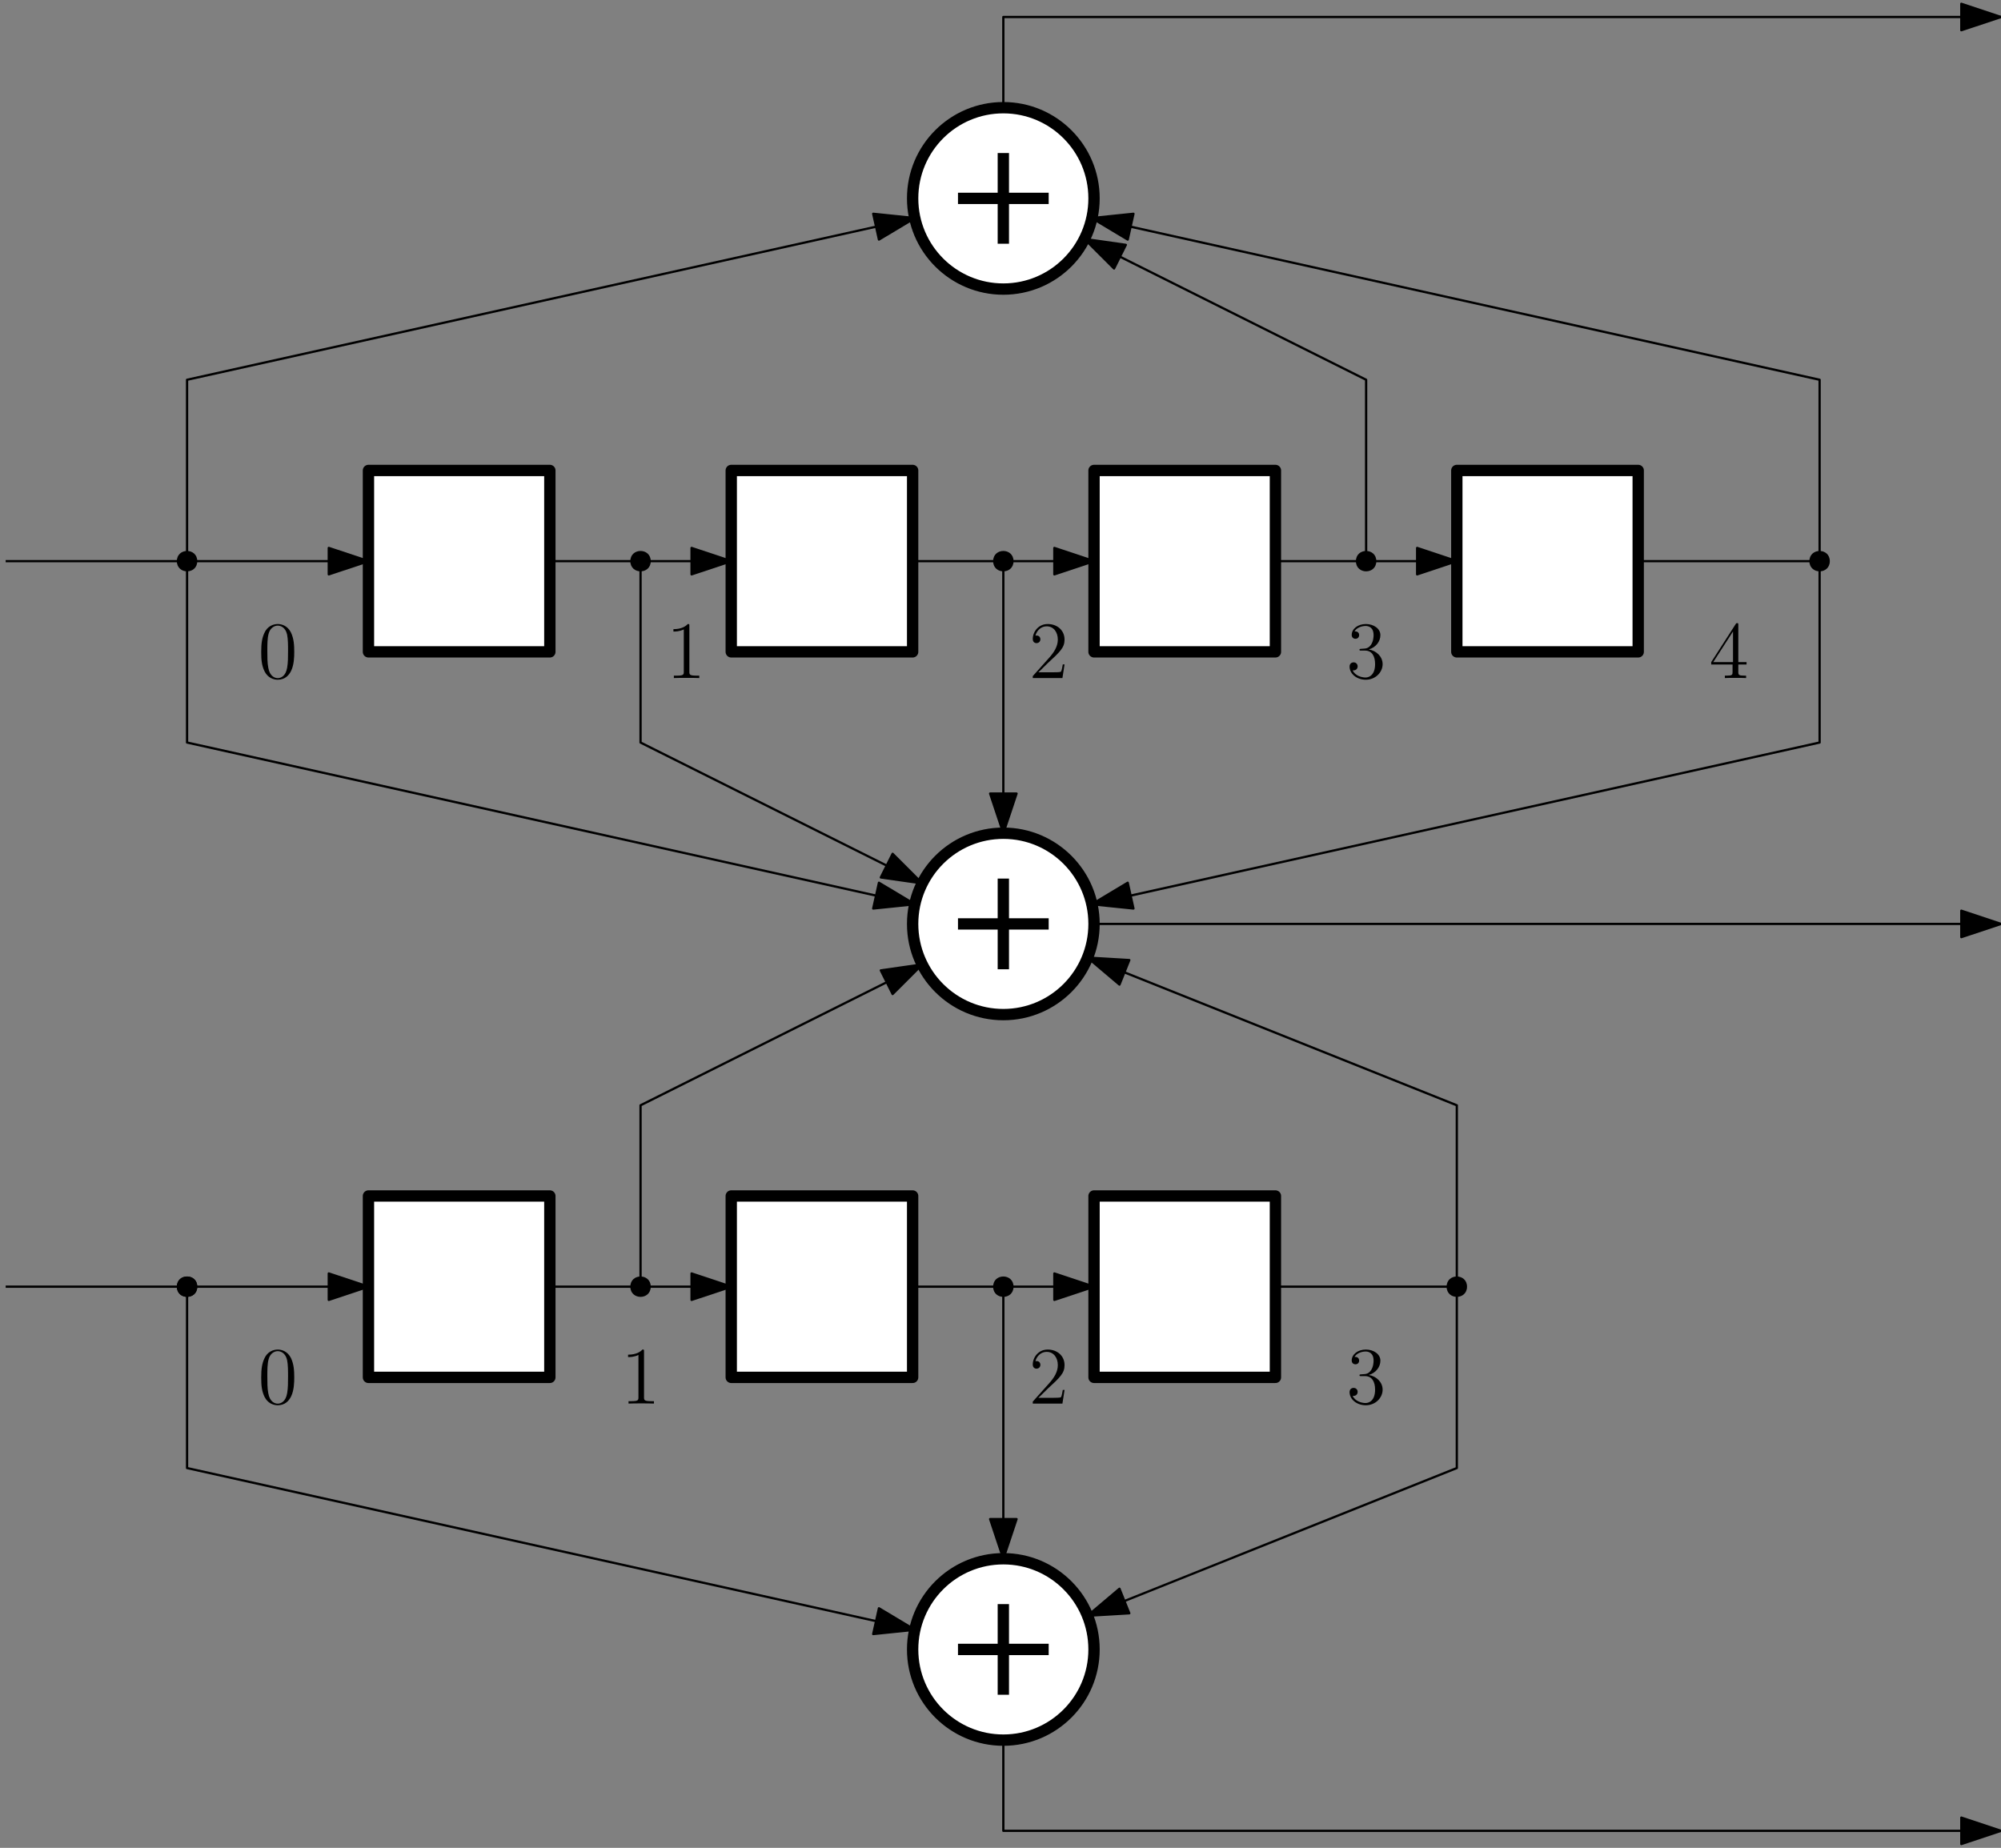 <?xml version="1.0" encoding="UTF-8"?>
<svg xmlns="http://www.w3.org/2000/svg" xmlns:xlink="http://www.w3.org/1999/xlink" width="353" height="326" viewBox="0 0 353 326">
<rect x="0" y="0" width="353" height="326" fill="#808080" stroke="none"/>
<defs>
<g>
<g id="glyph-0-0">
</g>
<g id="glyph-0-1">
<path d="M 6.422 -4.594 C 6.422 -5.781 6.359 -6.938 5.844 -8.031 C 5.25 -9.219 4.219 -9.531 3.516 -9.531 C 2.688 -9.531 1.656 -9.125 1.141 -7.938 C 0.734 -7.031 0.594 -6.141 0.594 -4.594 C 0.594 -3.203 0.688 -2.156 1.203 -1.141 C 1.766 -0.047 2.75 0.297 3.5 0.297 C 4.75 0.297 5.469 -0.438 5.875 -1.281 C 6.391 -2.359 6.422 -3.766 6.422 -4.594 Z M 3.5 0.016 C 3.047 0.016 2.109 -0.25 1.844 -1.812 C 1.672 -2.672 1.672 -3.766 1.672 -4.766 C 1.672 -5.938 1.672 -7 1.906 -7.844 C 2.156 -8.812 2.891 -9.25 3.5 -9.25 C 4.047 -9.25 4.875 -8.922 5.156 -7.688 C 5.328 -6.875 5.328 -5.734 5.328 -4.766 C 5.328 -3.797 5.328 -2.719 5.172 -1.844 C 4.906 -0.266 4 0.016 3.5 0.016 Z M 3.5 0.016 "/>
</g>
<g id="glyph-0-2">
<path d="M 4.125 -9.188 C 4.125 -9.531 4.125 -9.531 3.844 -9.531 C 3.5 -9.156 2.781 -8.625 1.312 -8.625 L 1.312 -8.203 C 1.641 -8.203 2.359 -8.203 3.141 -8.578 L 3.141 -1.109 C 3.141 -0.594 3.094 -0.422 1.844 -0.422 L 1.391 -0.422 L 1.391 0 C 1.781 -0.031 3.172 -0.031 3.641 -0.031 C 4.109 -0.031 5.5 -0.031 5.875 0 L 5.875 -0.422 L 5.438 -0.422 C 4.172 -0.422 4.125 -0.594 4.125 -1.109 Z M 4.125 -9.188 "/>
</g>
<g id="glyph-0-3">
<path d="M 6.312 -2.406 L 6 -2.406 C 5.953 -2.172 5.844 -1.375 5.688 -1.141 C 5.594 -1.016 4.781 -1.016 4.344 -1.016 L 1.688 -1.016 C 2.078 -1.344 2.953 -2.266 3.328 -2.609 C 5.516 -4.625 6.312 -5.359 6.312 -6.781 C 6.312 -8.438 5 -9.531 3.344 -9.531 C 1.672 -9.531 0.703 -8.125 0.703 -6.891 C 0.703 -6.156 1.328 -6.156 1.375 -6.156 C 1.672 -6.156 2.047 -6.375 2.047 -6.828 C 2.047 -7.234 1.781 -7.5 1.375 -7.5 C 1.25 -7.5 1.219 -7.5 1.172 -7.484 C 1.453 -8.469 2.219 -9.125 3.156 -9.125 C 4.375 -9.125 5.125 -8.109 5.125 -6.781 C 5.125 -5.562 4.422 -4.5 3.594 -3.578 L 0.703 -0.344 L 0.703 0 L 5.938 0 Z M 6.312 -2.406 "/>
</g>
<g id="glyph-0-4">
<path d="M 2.641 -5.156 C 2.391 -5.141 2.344 -5.125 2.344 -4.984 C 2.344 -4.844 2.406 -4.844 2.672 -4.844 L 3.328 -4.844 C 4.547 -4.844 5.094 -3.844 5.094 -2.469 C 5.094 -0.594 4.109 -0.094 3.406 -0.094 C 2.719 -0.094 1.547 -0.422 1.141 -1.359 C 1.594 -1.297 2.016 -1.547 2.016 -2.062 C 2.016 -2.484 1.703 -2.766 1.312 -2.766 C 0.969 -2.766 0.594 -2.562 0.594 -2.016 C 0.594 -0.75 1.859 0.297 3.453 0.297 C 5.156 0.297 6.422 -1 6.422 -2.453 C 6.422 -3.766 5.359 -4.812 3.984 -5.047 C 5.234 -5.406 6.031 -6.453 6.031 -7.578 C 6.031 -8.703 4.859 -9.531 3.469 -9.531 C 2.031 -9.531 0.969 -8.656 0.969 -7.609 C 0.969 -7.047 1.422 -6.922 1.641 -6.922 C 1.938 -6.922 2.281 -7.141 2.281 -7.578 C 2.281 -8.031 1.938 -8.234 1.625 -8.234 C 1.531 -8.234 1.5 -8.234 1.469 -8.219 C 2.016 -9.188 3.359 -9.188 3.422 -9.188 C 3.906 -9.188 4.828 -8.984 4.828 -7.578 C 4.828 -7.297 4.797 -6.5 4.375 -5.875 C 3.938 -5.25 3.453 -5.203 3.062 -5.188 Z M 2.641 -5.156 "/>
</g>
<g id="glyph-0-5">
<path d="M 5.172 -9.344 C 5.172 -9.609 5.172 -9.688 4.984 -9.688 C 4.859 -9.688 4.812 -9.688 4.703 -9.516 L 0.391 -2.812 L 0.391 -2.391 L 4.156 -2.391 L 4.156 -1.094 C 4.156 -0.562 4.125 -0.422 3.078 -0.422 L 2.797 -0.422 L 2.797 0 C 3.125 -0.031 4.266 -0.031 4.656 -0.031 C 5.062 -0.031 6.203 -0.031 6.547 0 L 6.547 -0.422 L 6.25 -0.422 C 5.219 -0.422 5.172 -0.562 5.172 -1.094 L 5.172 -2.391 L 6.625 -2.391 L 6.625 -2.812 L 5.172 -2.812 Z M 4.234 -8.219 L 4.234 -2.812 L 0.75 -2.812 Z M 4.234 -8.219 "/>
</g>
</g>
</defs>
<path fill-rule="evenodd" fill="rgb(100%, 100%, 100%)" fill-opacity="1" stroke-width="2" stroke-linecap="butt" stroke-linejoin="round" stroke="rgb(0%, 0%, 0%)" stroke-opacity="1" stroke-miterlimit="10" d="M 192 592 L 192 560 L 224 560 L 224 592 Z M 192 592 " transform="matrix(1, 0, 0, -1, -127, 675)"/>
<path fill-rule="evenodd" fill="rgb(100%, 100%, 100%)" fill-opacity="1" stroke-width="2" stroke-linecap="butt" stroke-linejoin="round" stroke="rgb(0%, 0%, 0%)" stroke-opacity="1" stroke-miterlimit="10" d="M 256 592 L 256 560 L 288 560 L 288 592 Z M 256 592 " transform="matrix(1, 0, 0, -1, -127, 675)"/>
<path fill-rule="evenodd" fill="rgb(100%, 100%, 100%)" fill-opacity="1" stroke-width="2" stroke-linecap="butt" stroke-linejoin="round" stroke="rgb(0%, 0%, 0%)" stroke-opacity="1" stroke-miterlimit="10" d="M 320 592 L 320 560 L 352 560 L 352 592 Z M 320 592 " transform="matrix(1, 0, 0, -1, -127, 675)"/>
<path fill-rule="evenodd" fill="rgb(100%, 100%, 100%)" fill-opacity="1" stroke-width="2" stroke-linecap="butt" stroke-linejoin="round" stroke="rgb(0%, 0%, 0%)" stroke-opacity="1" stroke-miterlimit="10" d="M 384 592 L 384 560 L 416 560 L 416 592 Z M 384 592 " transform="matrix(1, 0, 0, -1, -127, 675)"/>
<path fill="none" stroke-width="0.4" stroke-linecap="butt" stroke-linejoin="round" stroke="rgb(0%, 0%, 0%)" stroke-opacity="1" stroke-miterlimit="10" d="M 128 576 L 192 576 " transform="matrix(1, 0, 0, -1, -127, 675)"/>
<path fill-rule="evenodd" fill="rgb(0%, 0%, 0%)" fill-opacity="1" stroke-width="0.4" stroke-linecap="butt" stroke-linejoin="round" stroke="rgb(0%, 0%, 0%)" stroke-opacity="1" stroke-miterlimit="10" d="M 192 576 L 185 578.332 L 185 573.668 Z M 192 576 " transform="matrix(1, 0, 0, -1, -127, 675)"/>
<path fill="none" stroke-width="0.4" stroke-linecap="butt" stroke-linejoin="round" stroke="rgb(0%, 0%, 0%)" stroke-opacity="1" stroke-miterlimit="10" d="M 224 576 L 256 576 " transform="matrix(1, 0, 0, -1, -127, 675)"/>
<path fill-rule="evenodd" fill="rgb(0%, 0%, 0%)" fill-opacity="1" stroke-width="0.4" stroke-linecap="butt" stroke-linejoin="round" stroke="rgb(0%, 0%, 0%)" stroke-opacity="1" stroke-miterlimit="10" d="M 256 576 L 249 578.332 L 249 573.668 Z M 256 576 " transform="matrix(1, 0, 0, -1, -127, 675)"/>
<path fill="none" stroke-width="0.4" stroke-linecap="butt" stroke-linejoin="round" stroke="rgb(0%, 0%, 0%)" stroke-opacity="1" stroke-miterlimit="10" d="M 288 576 L 320 576 " transform="matrix(1, 0, 0, -1, -127, 675)"/>
<path fill-rule="evenodd" fill="rgb(0%, 0%, 0%)" fill-opacity="1" stroke-width="0.4" stroke-linecap="butt" stroke-linejoin="round" stroke="rgb(0%, 0%, 0%)" stroke-opacity="1" stroke-miterlimit="10" d="M 320 576 L 313 578.332 L 313 573.668 Z M 320 576 " transform="matrix(1, 0, 0, -1, -127, 675)"/>
<path fill="none" stroke-width="0.4" stroke-linecap="butt" stroke-linejoin="round" stroke="rgb(0%, 0%, 0%)" stroke-opacity="1" stroke-miterlimit="10" d="M 352 576 L 384 576 " transform="matrix(1, 0, 0, -1, -127, 675)"/>
<path fill-rule="evenodd" fill="rgb(0%, 0%, 0%)" fill-opacity="1" stroke-width="0.4" stroke-linecap="butt" stroke-linejoin="round" stroke="rgb(0%, 0%, 0%)" stroke-opacity="1" stroke-miterlimit="10" d="M 384 576 L 377 578.332 L 377 573.668 Z M 384 576 " transform="matrix(1, 0, 0, -1, -127, 675)"/>
<path fill-rule="evenodd" fill="rgb(100%, 100%, 100%)" fill-opacity="1" stroke-width="2" stroke-linecap="butt" stroke-linejoin="round" stroke="rgb(0%, 0%, 0%)" stroke-opacity="1" stroke-miterlimit="10" d="M 320 640 C 320 648.836 312.836 656 304 656 C 295.164 656 288 648.836 288 640 C 288 631.164 295.164 624 304 624 C 312.836 624 320 631.164 320 640 Z M 320 640 " transform="matrix(1, 0, 0, -1, -127, 675)"/>
<path fill-rule="evenodd" fill="rgb(100%, 100%, 100%)" fill-opacity="1" stroke-width="2" stroke-linecap="butt" stroke-linejoin="round" stroke="rgb(0%, 0%, 0%)" stroke-opacity="1" stroke-miterlimit="10" d="M 320 512 C 320 520.836 312.836 528 304 528 C 295.164 528 288 520.836 288 512 C 288 503.164 295.164 496 304 496 C 312.836 496 320 503.164 320 512 Z M 320 512 " transform="matrix(1, 0, 0, -1, -127, 675)"/>
<path fill="none" stroke-width="2" stroke-linecap="butt" stroke-linejoin="round" stroke="rgb(0%, 0%, 0%)" stroke-opacity="1" stroke-miterlimit="10" d="M 304 648 L 304 632 " transform="matrix(1, 0, 0, -1, -127, 675)"/>
<path fill="none" stroke-width="2" stroke-linecap="butt" stroke-linejoin="round" stroke="rgb(0%, 0%, 0%)" stroke-opacity="1" stroke-miterlimit="10" d="M 296 640 L 312 640 " transform="matrix(1, 0, 0, -1, -127, 675)"/>
<path fill="none" stroke-width="2" stroke-linecap="butt" stroke-linejoin="round" stroke="rgb(0%, 0%, 0%)" stroke-opacity="1" stroke-miterlimit="10" d="M 304 520 L 304 504 " transform="matrix(1, 0, 0, -1, -127, 675)"/>
<path fill="none" stroke-width="2" stroke-linecap="butt" stroke-linejoin="round" stroke="rgb(0%, 0%, 0%)" stroke-opacity="1" stroke-miterlimit="10" d="M 296 512 L 312 512 " transform="matrix(1, 0, 0, -1, -127, 675)"/>
<path fill-rule="evenodd" fill="rgb(0%, 0%, 0%)" fill-opacity="1" d="M 114.801 99 C 114.801 96.602 111.199 96.602 111.199 99 C 111.199 101.398 114.801 101.398 114.801 99 Z M 114.801 99 "/>
<path fill-rule="evenodd" fill="rgb(0%, 0%, 0%)" fill-opacity="1" d="M 178.801 99 C 178.801 96.602 175.199 96.602 175.199 99 C 175.199 101.398 178.801 101.398 178.801 99 Z M 178.801 99 "/>
<path fill-rule="evenodd" fill="rgb(100%, 100%, 100%)" fill-opacity="1" stroke-width="2" stroke-linecap="butt" stroke-linejoin="round" stroke="rgb(0%, 0%, 0%)" stroke-opacity="1" stroke-miterlimit="10" d="M 192 464 L 192 432 L 224 432 L 224 464 Z M 192 464 " transform="matrix(1, 0, 0, -1, -127, 675)"/>
<path fill-rule="evenodd" fill="rgb(100%, 100%, 100%)" fill-opacity="1" stroke-width="2" stroke-linecap="butt" stroke-linejoin="round" stroke="rgb(0%, 0%, 0%)" stroke-opacity="1" stroke-miterlimit="10" d="M 256 464 L 256 432 L 288 432 L 288 464 Z M 256 464 " transform="matrix(1, 0, 0, -1, -127, 675)"/>
<path fill-rule="evenodd" fill="rgb(100%, 100%, 100%)" fill-opacity="1" stroke-width="2" stroke-linecap="butt" stroke-linejoin="round" stroke="rgb(0%, 0%, 0%)" stroke-opacity="1" stroke-miterlimit="10" d="M 320 464 L 320 432 L 352 432 L 352 464 Z M 320 464 " transform="matrix(1, 0, 0, -1, -127, 675)"/>
<path fill-rule="evenodd" fill="rgb(100%, 100%, 100%)" fill-opacity="1" stroke-width="2" stroke-linecap="butt" stroke-linejoin="round" stroke="rgb(0%, 0%, 0%)" stroke-opacity="1" stroke-miterlimit="10" d="M 320 384 C 320 392.836 312.836 400 304 400 C 295.164 400 288 392.836 288 384 C 288 375.164 295.164 368 304 368 C 312.836 368 320 375.164 320 384 Z M 320 384 " transform="matrix(1, 0, 0, -1, -127, 675)"/>
<path fill="none" stroke-width="2" stroke-linecap="butt" stroke-linejoin="round" stroke="rgb(0%, 0%, 0%)" stroke-opacity="1" stroke-miterlimit="10" d="M 304 392 L 304 376 " transform="matrix(1, 0, 0, -1, -127, 675)"/>
<path fill="none" stroke-width="2" stroke-linecap="butt" stroke-linejoin="round" stroke="rgb(0%, 0%, 0%)" stroke-opacity="1" stroke-miterlimit="10" d="M 296 384 L 312 384 " transform="matrix(1, 0, 0, -1, -127, 675)"/>
<path fill="none" stroke-width="0.4" stroke-linecap="butt" stroke-linejoin="round" stroke="rgb(0%, 0%, 0%)" stroke-opacity="1" stroke-miterlimit="10" d="M 128 448 L 192 448 " transform="matrix(1, 0, 0, -1, -127, 675)"/>
<path fill-rule="evenodd" fill="rgb(0%, 0%, 0%)" fill-opacity="1" stroke-width="0.4" stroke-linecap="butt" stroke-linejoin="round" stroke="rgb(0%, 0%, 0%)" stroke-opacity="1" stroke-miterlimit="10" d="M 192 448 L 185 450.332 L 185 445.668 Z M 192 448 " transform="matrix(1, 0, 0, -1, -127, 675)"/>
<path fill="none" stroke-width="0.4" stroke-linecap="butt" stroke-linejoin="round" stroke="rgb(0%, 0%, 0%)" stroke-opacity="1" stroke-miterlimit="10" d="M 224 448 L 256 448 " transform="matrix(1, 0, 0, -1, -127, 675)"/>
<path fill-rule="evenodd" fill="rgb(0%, 0%, 0%)" fill-opacity="1" stroke-width="0.4" stroke-linecap="butt" stroke-linejoin="round" stroke="rgb(0%, 0%, 0%)" stroke-opacity="1" stroke-miterlimit="10" d="M 256 448 L 249 450.332 L 249 445.668 Z M 256 448 " transform="matrix(1, 0, 0, -1, -127, 675)"/>
<path fill="none" stroke-width="0.4" stroke-linecap="butt" stroke-linejoin="round" stroke="rgb(0%, 0%, 0%)" stroke-opacity="1" stroke-miterlimit="10" d="M 288 448 L 320 448 " transform="matrix(1, 0, 0, -1, -127, 675)"/>
<path fill-rule="evenodd" fill="rgb(0%, 0%, 0%)" fill-opacity="1" stroke-width="0.4" stroke-linecap="butt" stroke-linejoin="round" stroke="rgb(0%, 0%, 0%)" stroke-opacity="1" stroke-miterlimit="10" d="M 320 448 L 313 450.332 L 313 445.668 Z M 320 448 " transform="matrix(1, 0, 0, -1, -127, 675)"/>
<path fill="none" stroke-width="0.4" stroke-linecap="butt" stroke-linejoin="round" stroke="rgb(0%, 0%, 0%)" stroke-opacity="1" stroke-miterlimit="10" d="M 320 512 L 480 512 " transform="matrix(1, 0, 0, -1, -127, 675)"/>
<path fill-rule="evenodd" fill="rgb(0%, 0%, 0%)" fill-opacity="1" stroke-width="0.4" stroke-linecap="butt" stroke-linejoin="round" stroke="rgb(0%, 0%, 0%)" stroke-opacity="1" stroke-miterlimit="10" d="M 480 512 L 473 514.332 L 473 509.668 Z M 480 512 " transform="matrix(1, 0, 0, -1, -127, 675)"/>
<path fill="none" stroke-width="0.4" stroke-linecap="butt" stroke-linejoin="round" stroke="rgb(0%, 0%, 0%)" stroke-opacity="1" stroke-miterlimit="10" d="M 304 368 L 304 352 L 480 352 " transform="matrix(1, 0, 0, -1, -127, 675)"/>
<path fill-rule="evenodd" fill="rgb(0%, 0%, 0%)" fill-opacity="1" stroke-width="0.4" stroke-linecap="butt" stroke-linejoin="round" stroke="rgb(0%, 0%, 0%)" stroke-opacity="1" stroke-miterlimit="10" d="M 480 352 L 473 354.332 L 473 349.668 Z M 480 352 " transform="matrix(1, 0, 0, -1, -127, 675)"/>
<path fill="none" stroke-width="0.4" stroke-linecap="butt" stroke-linejoin="round" stroke="rgb(0%, 0%, 0%)" stroke-opacity="1" stroke-miterlimit="10" d="M 304 656 L 304 672 L 480 672 " transform="matrix(1, 0, 0, -1, -127, 675)"/>
<path fill-rule="evenodd" fill="rgb(0%, 0%, 0%)" fill-opacity="1" stroke-width="0.4" stroke-linecap="butt" stroke-linejoin="round" stroke="rgb(0%, 0%, 0%)" stroke-opacity="1" stroke-miterlimit="10" d="M 480 672 L 473 674.332 L 473 669.668 Z M 480 672 " transform="matrix(1, 0, 0, -1, -127, 675)"/>
<path fill="none" stroke-width="0.4" stroke-linecap="butt" stroke-linejoin="round" stroke="rgb(0%, 0%, 0%)" stroke-opacity="1" stroke-miterlimit="10" d="M 304 576 L 304 528 " transform="matrix(1, 0, 0, -1, -127, 675)"/>
<path fill-rule="evenodd" fill="rgb(0%, 0%, 0%)" fill-opacity="1" stroke-width="0.4" stroke-linecap="butt" stroke-linejoin="round" stroke="rgb(0%, 0%, 0%)" stroke-opacity="1" stroke-miterlimit="10" d="M 304 528 L 306.332 535 L 301.668 535 Z M 304 528 " transform="matrix(1, 0, 0, -1, -127, 675)"/>
<path fill="none" stroke-width="0.4" stroke-linecap="butt" stroke-linejoin="round" stroke="rgb(0%, 0%, 0%)" stroke-opacity="1" stroke-miterlimit="10" d="M 304 448 L 304 400 " transform="matrix(1, 0, 0, -1, -127, 675)"/>
<path fill-rule="evenodd" fill="rgb(0%, 0%, 0%)" fill-opacity="1" stroke-width="0.4" stroke-linecap="butt" stroke-linejoin="round" stroke="rgb(0%, 0%, 0%)" stroke-opacity="1" stroke-miterlimit="10" d="M 304 400 L 306.332 407 L 301.668 407 Z M 304 400 " transform="matrix(1, 0, 0, -1, -127, 675)"/>
<path fill-rule="evenodd" fill="rgb(0%, 0%, 0%)" fill-opacity="1" d="M 114.801 227 C 114.801 224.602 111.199 224.602 111.199 227 C 111.199 229.398 114.801 229.398 114.801 227 Z M 114.801 227 "/>
<path fill-rule="evenodd" fill="rgb(0%, 0%, 0%)" fill-opacity="1" d="M 178.801 227 C 178.801 224.602 175.199 224.602 175.199 227 C 175.199 229.398 178.801 229.398 178.801 227 Z M 178.801 227 "/>
<path fill="none" stroke-width="0.4" stroke-linecap="butt" stroke-linejoin="round" stroke="rgb(0%, 0%, 0%)" stroke-opacity="1" stroke-miterlimit="10" d="M 352 448 L 384 448 " transform="matrix(1, 0, 0, -1, -127, 675)"/>
<path fill-rule="evenodd" fill="rgb(0%, 0%, 0%)" fill-opacity="1" d="M 258.801 227 C 258.801 224.602 255.199 224.602 255.199 227 C 255.199 229.398 258.801 229.398 258.801 227 Z M 258.801 227 "/>
<path fill-rule="evenodd" fill="rgb(0%, 0%, 0%)" fill-opacity="1" d="M 34.801 99 C 34.801 96.602 31.199 96.602 31.199 99 C 31.199 101.398 34.801 101.398 34.801 99 Z M 34.801 99 "/>
<path fill-rule="evenodd" fill="rgb(0%, 0%, 0%)" fill-opacity="1" d="M 34.801 227 C 34.801 224.602 31.199 224.602 31.199 227 C 31.199 229.398 34.801 229.398 34.801 227 Z M 34.801 227 "/>
<path fill-rule="evenodd" fill="rgb(0%, 0%, 0%)" fill-opacity="1" d="M 34.801 227 C 34.801 224.602 31.199 224.602 31.199 227 C 31.199 229.398 34.801 229.398 34.801 227 Z M 34.801 227 "/>
<path fill="none" stroke-width="0.4" stroke-linecap="butt" stroke-linejoin="round" stroke="rgb(0%, 0%, 0%)" stroke-opacity="1" stroke-miterlimit="10" d="M 416 576 L 448 576 " transform="matrix(1, 0, 0, -1, -127, 675)"/>
<path fill-rule="evenodd" fill="rgb(0%, 0%, 0%)" fill-opacity="1" d="M 322.801 99 C 322.801 96.602 319.199 96.602 319.199 99 C 319.199 101.398 322.801 101.398 322.801 99 Z M 322.801 99 "/>
<path fill-rule="evenodd" fill="rgb(0%, 0%, 0%)" fill-opacity="1" d="M 242.801 99 C 242.801 96.602 239.199 96.602 239.199 99 C 239.199 101.398 242.801 101.398 242.801 99 Z M 242.801 99 "/>
<path fill="none" stroke-width="0.4" stroke-linecap="butt" stroke-linejoin="round" stroke="rgb(0%, 0%, 0%)" stroke-opacity="1" stroke-miterlimit="10" d="M 160 576 L 160 608 L 288.383 636.527 " transform="matrix(1, 0, 0, -1, -127, 675)"/>
<path fill-rule="evenodd" fill="rgb(0%, 0%, 0%)" fill-opacity="1" stroke-width="0.4" stroke-linecap="butt" stroke-linejoin="round" stroke="rgb(0%, 0%, 0%)" stroke-opacity="1" stroke-miterlimit="10" d="M 288.383 636.527 L 281.043 637.285 L 282.055 632.734 Z M 288.383 636.527 " transform="matrix(1, 0, 0, -1, -127, 675)"/>
<path fill="none" stroke-width="0.4" stroke-linecap="butt" stroke-linejoin="round" stroke="rgb(0%, 0%, 0%)" stroke-opacity="1" stroke-miterlimit="10" d="M 368 576 L 368 608 L 318.312 632.844 " transform="matrix(1, 0, 0, -1, -127, 675)"/>
<path fill-rule="evenodd" fill="rgb(0%, 0%, 0%)" fill-opacity="1" stroke-width="0.4" stroke-linecap="butt" stroke-linejoin="round" stroke="rgb(0%, 0%, 0%)" stroke-opacity="1" stroke-miterlimit="10" d="M 318.312 632.844 L 323.531 627.629 L 325.613 631.801 Z M 318.312 632.844 " transform="matrix(1, 0, 0, -1, -127, 675)"/>
<path fill="none" stroke-width="0.4" stroke-linecap="butt" stroke-linejoin="round" stroke="rgb(0%, 0%, 0%)" stroke-opacity="1" stroke-miterlimit="10" d="M 448 576 L 448 608 L 319.617 636.527 " transform="matrix(1, 0, 0, -1, -127, 675)"/>
<path fill-rule="evenodd" fill="rgb(0%, 0%, 0%)" fill-opacity="1" stroke-width="0.4" stroke-linecap="butt" stroke-linejoin="round" stroke="rgb(0%, 0%, 0%)" stroke-opacity="1" stroke-miterlimit="10" d="M 319.617 636.527 L 325.945 632.734 L 326.957 637.285 Z M 319.617 636.527 " transform="matrix(1, 0, 0, -1, -127, 675)"/>
<path fill="none" stroke-width="0.4" stroke-linecap="butt" stroke-linejoin="round" stroke="rgb(0%, 0%, 0%)" stroke-opacity="1" stroke-miterlimit="10" d="M 160 576 L 160 544 L 288.383 515.473 " transform="matrix(1, 0, 0, -1, -127, 675)"/>
<path fill-rule="evenodd" fill="rgb(0%, 0%, 0%)" fill-opacity="1" stroke-width="0.4" stroke-linecap="butt" stroke-linejoin="round" stroke="rgb(0%, 0%, 0%)" stroke-opacity="1" stroke-miterlimit="10" d="M 288.383 515.473 L 282.055 519.266 L 281.043 514.715 Z M 288.383 515.473 " transform="matrix(1, 0, 0, -1, -127, 675)"/>
<path fill="none" stroke-width="0.4" stroke-linecap="butt" stroke-linejoin="round" stroke="rgb(0%, 0%, 0%)" stroke-opacity="1" stroke-miterlimit="10" d="M 240 576 L 240 544 L 289.688 519.156 " transform="matrix(1, 0, 0, -1, -127, 675)"/>
<path fill-rule="evenodd" fill="rgb(0%, 0%, 0%)" fill-opacity="1" stroke-width="0.4" stroke-linecap="butt" stroke-linejoin="round" stroke="rgb(0%, 0%, 0%)" stroke-opacity="1" stroke-miterlimit="10" d="M 289.688 519.156 L 284.469 524.371 L 282.387 520.199 Z M 289.688 519.156 " transform="matrix(1, 0, 0, -1, -127, 675)"/>
<path fill="none" stroke-width="0.4" stroke-linecap="butt" stroke-linejoin="round" stroke="rgb(0%, 0%, 0%)" stroke-opacity="1" stroke-miterlimit="10" d="M 448 576 L 448 544 L 319.617 515.473 " transform="matrix(1, 0, 0, -1, -127, 675)"/>
<path fill-rule="evenodd" fill="rgb(0%, 0%, 0%)" fill-opacity="1" stroke-width="0.4" stroke-linecap="butt" stroke-linejoin="round" stroke="rgb(0%, 0%, 0%)" stroke-opacity="1" stroke-miterlimit="10" d="M 319.617 515.473 L 326.957 514.715 L 325.945 519.266 Z M 319.617 515.473 " transform="matrix(1, 0, 0, -1, -127, 675)"/>
<path fill="none" stroke-width="0.4" stroke-linecap="butt" stroke-linejoin="round" stroke="rgb(0%, 0%, 0%)" stroke-opacity="1" stroke-miterlimit="10" d="M 384 448 L 384 480 L 318.855 506.059 " transform="matrix(1, 0, 0, -1, -127, 675)"/>
<path fill-rule="evenodd" fill="rgb(0%, 0%, 0%)" fill-opacity="1" stroke-width="0.4" stroke-linecap="butt" stroke-linejoin="round" stroke="rgb(0%, 0%, 0%)" stroke-opacity="1" stroke-miterlimit="10" d="M 318.855 506.059 L 324.488 501.293 L 326.223 505.621 Z M 318.855 506.059 " transform="matrix(1, 0, 0, -1, -127, 675)"/>
<path fill="none" stroke-width="0.4" stroke-linecap="butt" stroke-linejoin="round" stroke="rgb(0%, 0%, 0%)" stroke-opacity="1" stroke-miterlimit="10" d="M 240 448 L 240 480 L 289.688 504.844 " transform="matrix(1, 0, 0, -1, -127, 675)"/>
<path fill-rule="evenodd" fill="rgb(0%, 0%, 0%)" fill-opacity="1" stroke-width="0.4" stroke-linecap="butt" stroke-linejoin="round" stroke="rgb(0%, 0%, 0%)" stroke-opacity="1" stroke-miterlimit="10" d="M 289.688 504.844 L 282.387 503.801 L 284.469 499.629 Z M 289.688 504.844 " transform="matrix(1, 0, 0, -1, -127, 675)"/>
<path fill="none" stroke-width="0.4" stroke-linecap="butt" stroke-linejoin="round" stroke="rgb(0%, 0%, 0%)" stroke-opacity="1" stroke-miterlimit="10" d="M 160 448 L 160 416 L 288.383 387.473 " transform="matrix(1, 0, 0, -1, -127, 675)"/>
<path fill-rule="evenodd" fill="rgb(0%, 0%, 0%)" fill-opacity="1" stroke-width="0.4" stroke-linecap="butt" stroke-linejoin="round" stroke="rgb(0%, 0%, 0%)" stroke-opacity="1" stroke-miterlimit="10" d="M 288.383 387.473 L 282.055 391.266 L 281.043 386.715 Z M 288.383 387.473 " transform="matrix(1, 0, 0, -1, -127, 675)"/>
<path fill="none" stroke-width="0.4" stroke-linecap="butt" stroke-linejoin="round" stroke="rgb(0%, 0%, 0%)" stroke-opacity="1" stroke-miterlimit="10" d="M 384 448 L 384 416 L 318.855 389.941 " transform="matrix(1, 0, 0, -1, -127, 675)"/>
<path fill-rule="evenodd" fill="rgb(0%, 0%, 0%)" fill-opacity="1" stroke-width="0.4" stroke-linecap="butt" stroke-linejoin="round" stroke="rgb(0%, 0%, 0%)" stroke-opacity="1" stroke-miterlimit="10" d="M 318.855 389.941 L 326.223 390.379 L 324.488 394.707 Z M 318.855 389.941 " transform="matrix(1, 0, 0, -1, -127, 675)"/>
<g fill="rgb(0%, 0%, 0%)" fill-opacity="1">
<use xlink:href="#glyph-0-1" x="45.488" y="119.623"/>
</g>
<g fill="rgb(0%, 0%, 0%)" fill-opacity="1">
<use xlink:href="#glyph-0-1" x="45.488" y="247.623"/>
</g>
<g fill="rgb(0%, 0%, 0%)" fill-opacity="1">
<use xlink:href="#glyph-0-2" x="109.488" y="247.623"/>
</g>
<g fill="rgb(0%, 0%, 0%)" fill-opacity="1">
<use xlink:href="#glyph-0-3" x="181.488" y="247.623"/>
</g>
<g fill="rgb(0%, 0%, 0%)" fill-opacity="1">
<use xlink:href="#glyph-0-4" x="237.488" y="247.623"/>
</g>
<g fill="rgb(0%, 0%, 0%)" fill-opacity="1">
<use xlink:href="#glyph-0-4" x="237.488" y="119.623"/>
</g>
<g fill="rgb(0%, 0%, 0%)" fill-opacity="1">
<use xlink:href="#glyph-0-5" x="301.488" y="119.623"/>
</g>
<g fill="rgb(0%, 0%, 0%)" fill-opacity="1">
<use xlink:href="#glyph-0-3" x="181.488" y="119.623"/>
</g>
<g fill="rgb(0%, 0%, 0%)" fill-opacity="1">
<use xlink:href="#glyph-0-2" x="117.488" y="119.623"/>
</g>
</svg>
